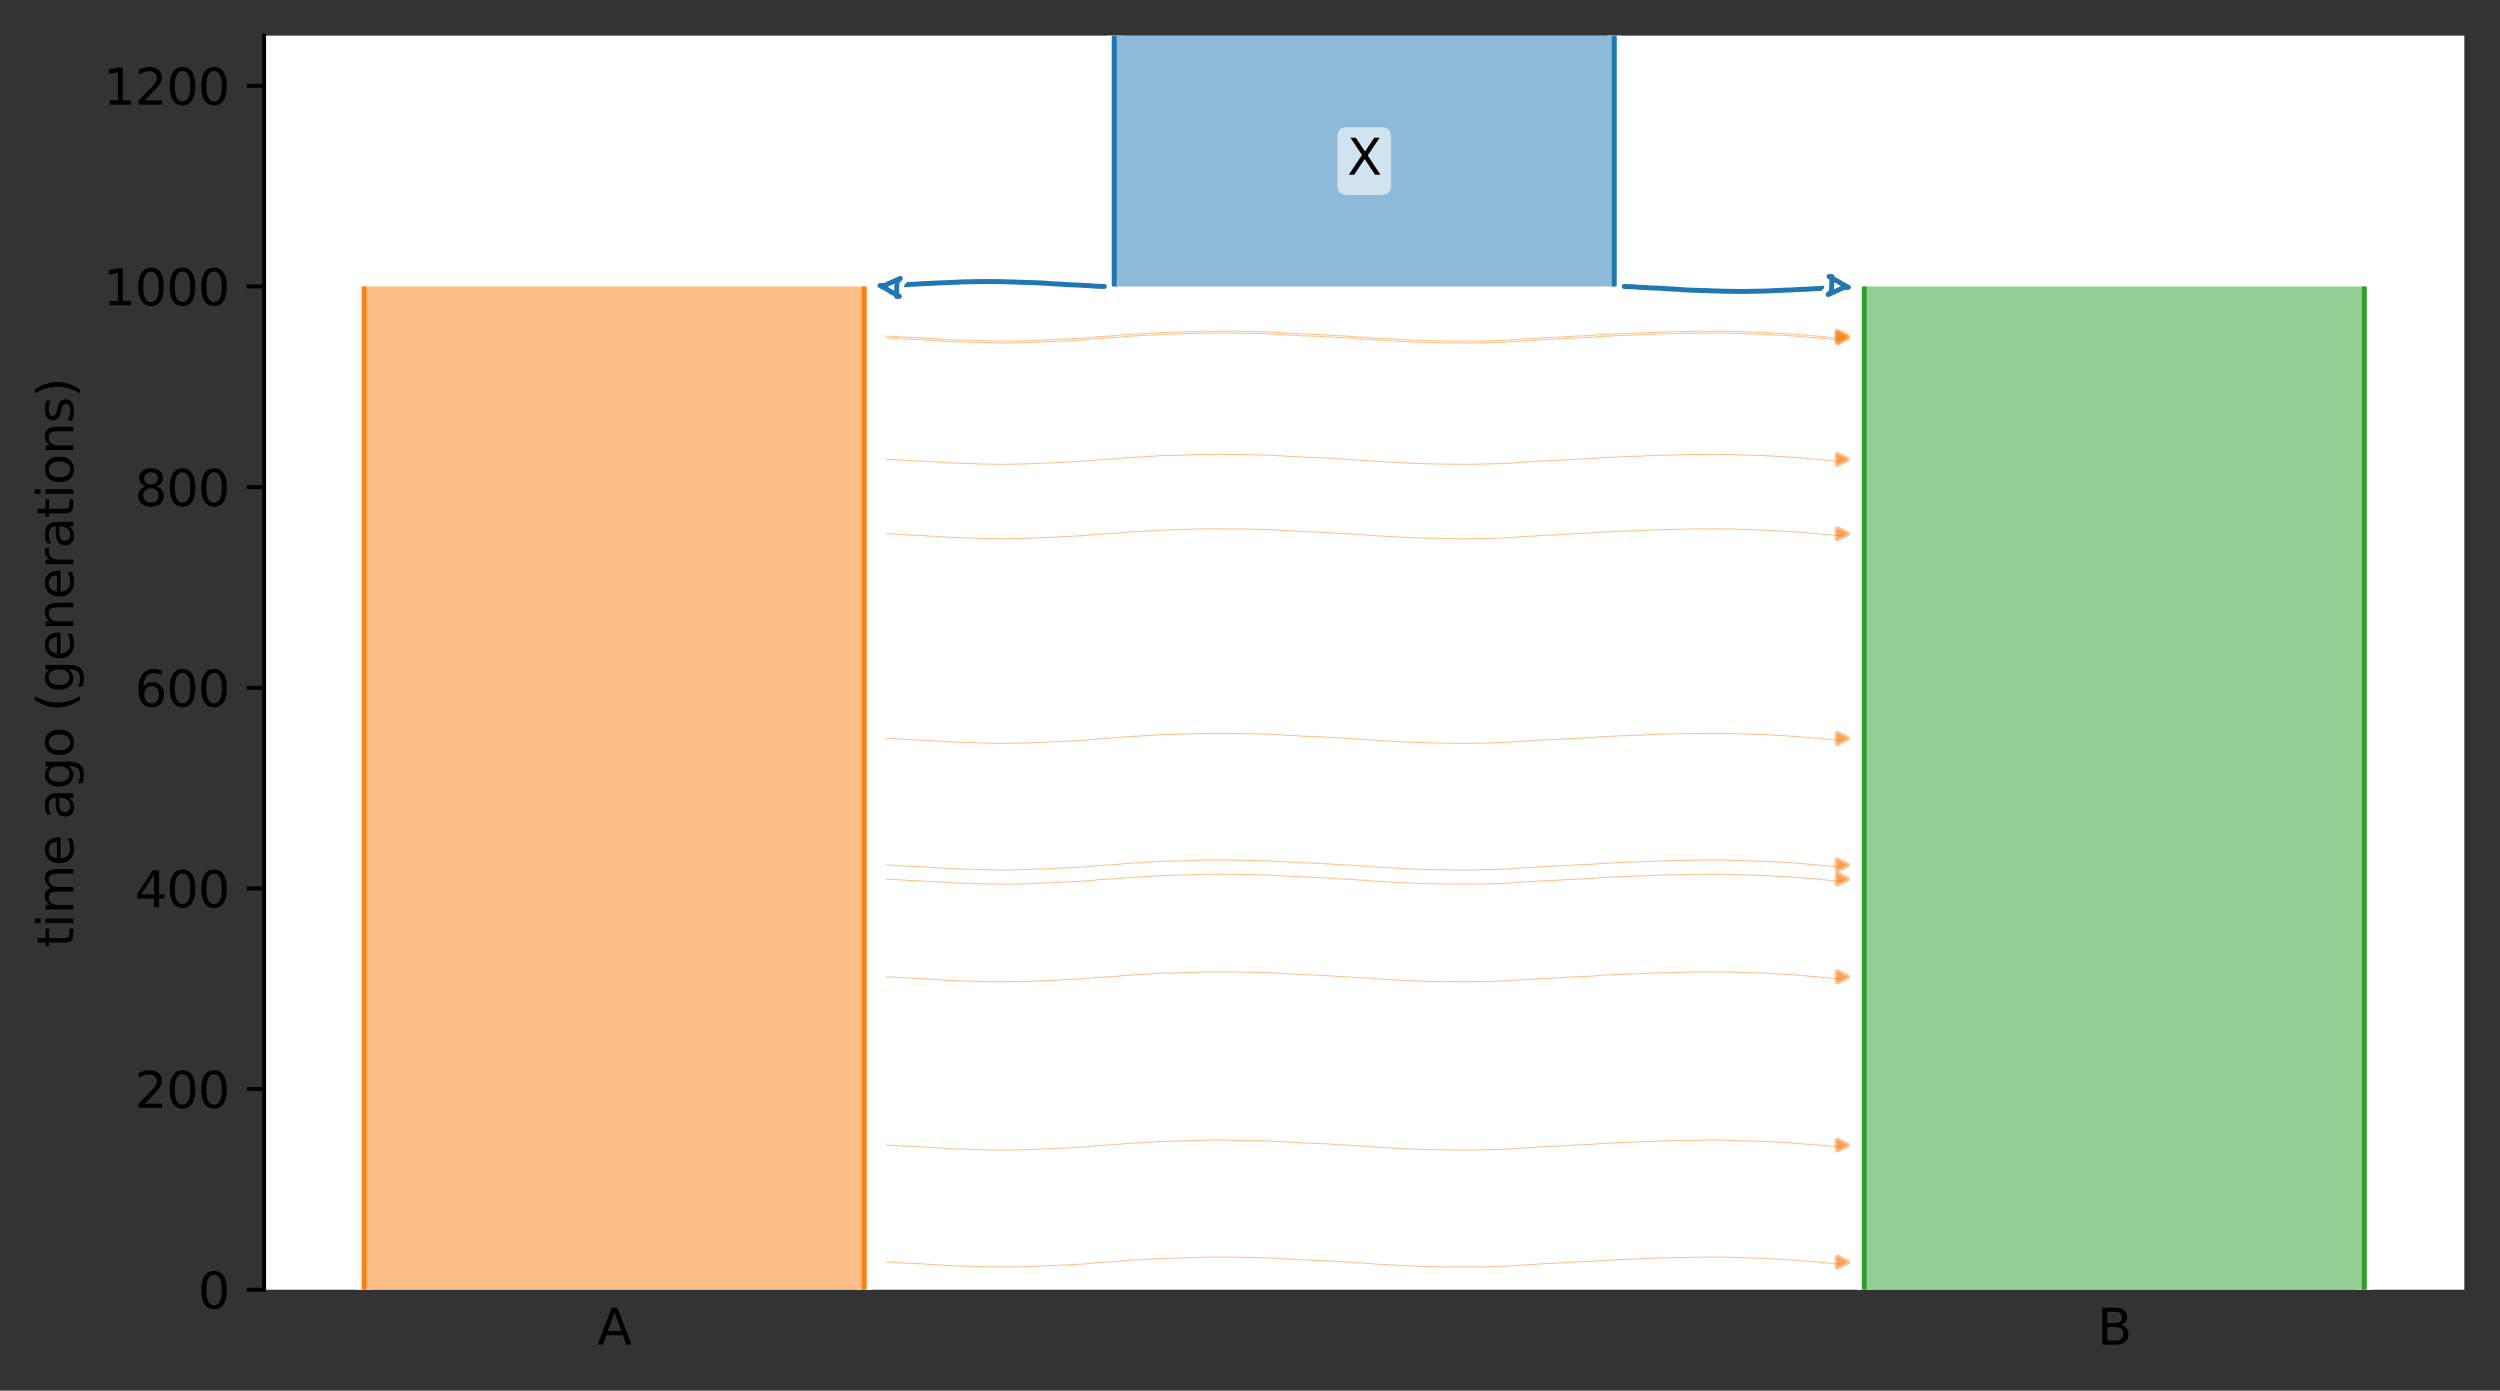 <?xml version="1.0" encoding="utf-8" standalone="no"?>
<!DOCTYPE svg PUBLIC "-//W3C//DTD SVG 1.1//EN"
  "http://www.w3.org/Graphics/SVG/1.1/DTD/svg11.dtd">
<svg xmlns:xlink="http://www.w3.org/1999/xlink" width="504.8pt" height="280.8pt" viewBox="0 0 504.8 280.8" xmlns="http://www.w3.org/2000/svg" version="1.1">
 <rect x="0" y="0" width="504.8" height="280.8" fill="#333333" stroke="none"/>
 <defs>
  <style type="text/css">*{stroke-linejoin: round; stroke-linecap: butt}</style>
 </defs>
 <g id="figure_1">
  <g id="patch_1">
   <path d="M 0 280.8 
L 504.8 280.8 
L 504.8 0 
L 0 0 
L 0 280.8 
z
" style="fill: none"/>
  </g>
  <g id="axes_1">
   <g id="patch_2">
    <path d="M 53.328 260.422 
L 497.6 260.422 
L 497.6 7.2 
L 53.328 7.2 
z
" style="fill: #ffffff"/>
   </g>
   <path d="M 178.936 67.879 
L 179.936 67.911 
L 180.936 67.948 
L 181.936 68.045 
L 182.936 68.078 
L 183.936 68.152 
L 184.936 68.19 
L 185.936 68.226 
L 186.936 68.283 
L 187.936 68.354 
L 188.936 68.406 
L 189.936 68.465 
L 190.936 68.553 
L 191.936 68.599 
L 192.936 68.642 
L 193.936 68.672 
L 194.936 68.698 
L 195.936 68.719 
L 196.936 68.774 
L 197.936 68.801 
L 198.936 68.831 
L 199.936 68.857 
L 200.936 68.868 
L 201.936 68.878 
L 202.936 68.878 
L 203.936 68.868 
L 204.936 68.857 
L 205.936 68.826 
L 206.936 68.814 
L 207.936 68.784 
L 208.936 68.724 
L 209.936 68.687 
L 210.936 68.648 
L 211.936 68.606 
L 212.936 68.573 
L 213.936 68.506 
L 214.936 68.466 
L 215.936 68.424 
L 216.936 68.353 
L 217.936 68.317 
L 218.936 68.258 
L 219.936 68.147 
L 220.936 68.077 
L 221.936 67.964 
L 222.936 67.918 
L 223.936 67.857 
L 224.936 67.808 
L 225.936 67.727 
L 226.936 67.609 
L 227.936 67.539 
L 228.936 67.455 
L 229.936 67.422 
L 230.936 67.371 
L 231.936 67.303 
L 232.936 67.236 
L 233.936 67.16 
L 234.936 67.132 
L 235.936 67.106 
L 236.936 67.083 
L 237.936 67.064 
L 238.936 67.037 
L 239.936 66.987 
L 240.936 66.952 
L 241.936 66.916 
L 242.936 66.901 
L 243.936 66.885 
L 244.936 66.882 
L 245.936 66.88 
L 246.936 66.88 
L 247.936 66.882 
L 248.936 66.895 
L 249.936 66.904 
L 250.936 66.925 
L 251.936 66.948 
L 252.936 66.965 
L 253.936 66.984 
L 254.936 67.004 
L 255.936 67.021 
L 256.936 67.084 
L 257.936 67.159 
L 258.936 67.192 
L 259.936 67.259 
L 260.936 67.313 
L 261.936 67.347 
L 262.936 67.437 
L 263.936 67.466 
L 264.936 67.497 
L 265.936 67.528 
L 266.936 67.583 
L 267.936 67.647 
L 268.936 67.686 
L 269.936 67.782 
L 270.936 67.831 
L 271.936 67.875 
L 272.936 67.915 
L 273.936 68.023 
L 274.936 68.065 
L 275.936 68.127 
L 276.936 68.197 
L 277.936 68.302 
L 278.936 68.339 
L 279.936 68.384 
L 280.936 68.453 
L 281.936 68.502 
L 282.936 68.579 
L 283.936 68.61 
L 284.936 68.679 
L 285.936 68.703 
L 286.936 68.732 
L 287.936 68.774 
L 288.936 68.795 
L 289.936 68.809 
L 290.936 68.836 
L 291.936 68.845 
L 292.936 68.858 
L 293.936 68.869 
L 294.936 68.874 
L 295.936 68.879 
L 296.936 68.874 
L 297.936 68.86 
L 298.936 68.853 
L 299.936 68.828 
L 300.936 68.805 
L 301.936 68.768 
L 302.936 68.742 
L 303.936 68.72 
L 304.936 68.651 
L 305.936 68.577 
L 306.936 68.483 
L 307.936 68.432 
L 308.936 68.378 
L 309.936 68.343 
L 310.936 68.236 
L 311.936 68.184 
L 312.936 68.147 
L 313.936 68.116 
L 314.936 68.055 
L 315.936 67.988 
L 316.936 67.939 
L 317.936 67.874 
L 318.936 67.835 
L 319.936 67.793 
L 320.936 67.751 
L 321.936 67.692 
L 322.936 67.579 
L 323.936 67.526 
L 324.936 67.487 
L 325.936 67.44 
L 326.936 67.383 
L 327.936 67.351 
L 328.936 67.314 
L 329.936 67.282 
L 330.936 67.248 
L 331.936 67.19 
L 332.936 67.144 
L 333.936 67.115 
L 334.936 67.064 
L 335.936 67.039 
L 336.936 67.018 
L 337.936 66.983 
L 338.936 66.959 
L 339.936 66.945 
L 340.936 66.926 
L 341.936 66.91 
L 342.936 66.898 
L 343.936 66.892 
L 344.936 66.885 
L 345.936 66.88 
L 346.936 66.882 
L 347.936 66.884 
L 348.936 66.895 
L 349.936 66.924 
L 350.936 66.967 
L 351.936 66.988 
L 352.936 67.029 
L 353.936 67.069 
L 354.936 67.088 
L 355.936 67.111 
L 356.936 67.177 
L 357.936 67.227 
L 358.936 67.301 
L 359.936 67.332 
L 360.936 67.409 
L 361.936 67.447 
L 362.936 67.521 
L 363.936 67.625 
L 364.936 67.695 
L 365.936 67.8 
L 366.936 67.855 
L 367.936 67.979 
L 368.936 68.049 
L 369.936 68.165 
L 370.936 68.215 
L 371.992 68.251 
" clip-path="url(#pf5c252eb6f)" style="fill: none; stroke: #ff7f0e; stroke-opacity: 0.5; stroke-width: 0.2; stroke-linecap: square"/>
   <path d="M 178.936 231.218 
L 179.936 231.25 
L 180.936 231.287 
L 181.936 231.385 
L 182.936 231.417 
L 183.936 231.491 
L 184.936 231.529 
L 185.936 231.565 
L 186.936 231.622 
L 187.936 231.693 
L 188.936 231.745 
L 189.936 231.804 
L 190.936 231.892 
L 191.936 231.938 
L 192.936 231.981 
L 193.936 232.011 
L 194.936 232.037 
L 195.936 232.058 
L 196.936 232.113 
L 197.936 232.141 
L 198.936 232.17 
L 199.936 232.196 
L 200.936 232.207 
L 201.936 232.217 
L 202.936 232.217 
L 203.936 232.207 
L 204.936 232.196 
L 205.936 232.165 
L 206.936 232.153 
L 207.936 232.123 
L 208.936 232.064 
L 209.936 232.026 
L 210.936 231.987 
L 211.936 231.945 
L 212.936 231.912 
L 213.936 231.845 
L 214.936 231.806 
L 215.936 231.763 
L 216.936 231.692 
L 217.936 231.656 
L 218.936 231.597 
L 219.936 231.486 
L 220.936 231.416 
L 221.936 231.303 
L 222.936 231.257 
L 223.936 231.196 
L 224.936 231.147 
L 225.936 231.067 
L 226.936 230.948 
L 227.936 230.878 
L 228.936 230.795 
L 229.936 230.761 
L 230.936 230.71 
L 231.936 230.642 
L 232.936 230.576 
L 233.936 230.499 
L 234.936 230.471 
L 235.936 230.445 
L 236.936 230.422 
L 237.936 230.403 
L 238.936 230.376 
L 239.936 230.326 
L 240.936 230.291 
L 241.936 230.256 
L 242.936 230.24 
L 243.936 230.224 
L 244.936 230.221 
L 245.936 230.219 
L 246.936 230.219 
L 247.936 230.221 
L 248.936 230.234 
L 249.936 230.243 
L 250.936 230.264 
L 251.936 230.287 
L 252.936 230.304 
L 253.936 230.323 
L 254.936 230.343 
L 255.936 230.36 
L 256.936 230.423 
L 257.936 230.498 
L 258.936 230.531 
L 259.936 230.598 
L 260.936 230.652 
L 261.936 230.686 
L 262.936 230.776 
L 263.936 230.805 
L 264.936 230.836 
L 265.936 230.867 
L 266.936 230.922 
L 267.936 230.987 
L 268.936 231.025 
L 269.936 231.121 
L 270.936 231.17 
L 271.936 231.214 
L 272.936 231.254 
L 273.936 231.362 
L 274.936 231.404 
L 275.936 231.466 
L 276.936 231.536 
L 277.936 231.641 
L 278.936 231.678 
L 279.936 231.724 
L 280.936 231.792 
L 281.936 231.841 
L 282.936 231.918 
L 283.936 231.949 
L 284.936 232.018 
L 285.936 232.042 
L 286.936 232.071 
L 287.936 232.113 
L 288.936 232.134 
L 289.936 232.148 
L 290.936 232.175 
L 291.936 232.184 
L 292.936 232.197 
L 293.936 232.208 
L 294.936 232.214 
L 295.936 232.218 
L 296.936 232.213 
L 297.936 232.199 
L 298.936 232.192 
L 299.936 232.167 
L 300.936 232.144 
L 301.936 232.107 
L 302.936 232.081 
L 303.936 232.059 
L 304.936 231.99 
L 305.936 231.916 
L 306.936 231.822 
L 307.936 231.771 
L 308.936 231.717 
L 309.936 231.682 
L 310.936 231.576 
L 311.936 231.523 
L 312.936 231.486 
L 313.936 231.455 
L 314.936 231.394 
L 315.936 231.327 
L 316.936 231.278 
L 317.936 231.213 
L 318.936 231.174 
L 319.936 231.132 
L 320.936 231.09 
L 321.936 231.031 
L 322.936 230.918 
L 323.936 230.866 
L 324.936 230.826 
L 325.936 230.779 
L 326.936 230.722 
L 327.936 230.69 
L 328.936 230.653 
L 329.936 230.621 
L 330.936 230.587 
L 331.936 230.529 
L 332.936 230.483 
L 333.936 230.454 
L 334.936 230.403 
L 335.936 230.378 
L 336.936 230.357 
L 337.936 230.322 
L 338.936 230.298 
L 339.936 230.284 
L 340.936 230.265 
L 341.936 230.249 
L 342.936 230.237 
L 343.936 230.231 
L 344.936 230.224 
L 345.936 230.219 
L 346.936 230.221 
L 347.936 230.223 
L 348.936 230.235 
L 349.936 230.263 
L 350.936 230.307 
L 351.936 230.327 
L 352.936 230.368 
L 353.936 230.408 
L 354.936 230.427 
L 355.936 230.45 
L 356.936 230.517 
L 357.936 230.566 
L 358.936 230.64 
L 359.936 230.671 
L 360.936 230.748 
L 361.936 230.786 
L 362.936 230.86 
L 363.936 230.964 
L 364.936 231.034 
L 365.936 231.139 
L 366.936 231.194 
L 367.936 231.318 
L 368.936 231.388 
L 369.936 231.504 
L 370.936 231.554 
L 371.992 231.59 
" clip-path="url(#pf5c252eb6f)" style="fill: none; stroke: #ff7f0e; stroke-opacity: 0.5; stroke-width: 0.2; stroke-linecap: square"/>
   <path d="M 178.936 68.247 
L 179.936 68.278 
L 180.936 68.315 
L 181.936 68.413 
L 182.936 68.445 
L 183.936 68.519 
L 184.936 68.558 
L 185.936 68.593 
L 186.936 68.651 
L 187.936 68.721 
L 188.936 68.773 
L 189.936 68.832 
L 190.936 68.92 
L 191.936 68.967 
L 192.936 69.009 
L 193.936 69.04 
L 194.936 69.066 
L 195.936 69.087 
L 196.936 69.141 
L 197.936 69.169 
L 198.936 69.199 
L 199.936 69.224 
L 200.936 69.235 
L 201.936 69.245 
L 202.936 69.245 
L 203.936 69.236 
L 204.936 69.224 
L 205.936 69.193 
L 206.936 69.182 
L 207.936 69.152 
L 208.936 69.092 
L 209.936 69.055 
L 210.936 69.016 
L 211.936 68.973 
L 212.936 68.941 
L 213.936 68.873 
L 214.936 68.834 
L 215.936 68.791 
L 216.936 68.721 
L 217.936 68.684 
L 218.936 68.626 
L 219.936 68.515 
L 220.936 68.444 
L 221.936 68.331 
L 222.936 68.286 
L 223.936 68.224 
L 224.936 68.176 
L 225.936 68.095 
L 226.936 67.976 
L 227.936 67.906 
L 228.936 67.823 
L 229.936 67.79 
L 230.936 67.739 
L 231.936 67.67 
L 232.936 67.604 
L 233.936 67.527 
L 234.936 67.5 
L 235.936 67.473 
L 236.936 67.451 
L 237.936 67.431 
L 238.936 67.405 
L 239.936 67.355 
L 240.936 67.32 
L 241.936 67.284 
L 242.936 67.269 
L 243.936 67.253 
L 244.936 67.249 
L 245.936 67.247 
L 246.936 67.248 
L 247.936 67.249 
L 248.936 67.263 
L 249.936 67.271 
L 250.936 67.293 
L 251.936 67.316 
L 252.936 67.333 
L 253.936 67.351 
L 254.936 67.372 
L 255.936 67.388 
L 256.936 67.451 
L 257.936 67.526 
L 258.936 67.559 
L 259.936 67.627 
L 260.936 67.681 
L 261.936 67.714 
L 262.936 67.805 
L 263.936 67.833 
L 264.936 67.865 
L 265.936 67.896 
L 266.936 67.95 
L 267.936 68.015 
L 268.936 68.053 
L 269.936 68.149 
L 270.936 68.198 
L 271.936 68.242 
L 272.936 68.283 
L 273.936 68.391 
L 274.936 68.433 
L 275.936 68.495 
L 276.936 68.565 
L 277.936 68.669 
L 278.936 68.706 
L 279.936 68.752 
L 280.936 68.821 
L 281.936 68.869 
L 282.936 68.947 
L 283.936 68.977 
L 284.936 69.047 
L 285.936 69.071 
L 286.936 69.1 
L 287.936 69.141 
L 288.936 69.163 
L 289.936 69.177 
L 290.936 69.204 
L 291.936 69.213 
L 292.936 69.225 
L 293.936 69.236 
L 294.936 69.242 
L 295.936 69.247 
L 296.936 69.241 
L 297.936 69.228 
L 298.936 69.22 
L 299.936 69.196 
L 300.936 69.172 
L 301.936 69.136 
L 302.936 69.11 
L 303.936 69.088 
L 304.936 69.019 
L 305.936 68.944 
L 306.936 68.85 
L 307.936 68.799 
L 308.936 68.745 
L 309.936 68.71 
L 310.936 68.604 
L 311.936 68.552 
L 312.936 68.515 
L 313.936 68.484 
L 314.936 68.423 
L 315.936 68.355 
L 316.936 68.306 
L 317.936 68.241 
L 318.936 68.203 
L 319.936 68.161 
L 320.936 68.119 
L 321.936 68.059 
L 322.936 67.946 
L 323.936 67.894 
L 324.936 67.855 
L 325.936 67.807 
L 326.936 67.751 
L 327.936 67.718 
L 328.936 67.682 
L 329.936 67.65 
L 330.936 67.616 
L 331.936 67.557 
L 332.936 67.512 
L 333.936 67.482 
L 334.936 67.432 
L 335.936 67.407 
L 336.936 67.386 
L 337.936 67.351 
L 338.936 67.326 
L 339.936 67.312 
L 340.936 67.293 
L 341.936 67.278 
L 342.936 67.265 
L 343.936 67.259 
L 344.936 67.252 
L 345.936 67.247 
L 346.936 67.249 
L 347.936 67.252 
L 348.936 67.263 
L 349.936 67.291 
L 350.936 67.335 
L 351.936 67.356 
L 352.936 67.397 
L 353.936 67.437 
L 354.936 67.456 
L 355.936 67.478 
L 356.936 67.545 
L 357.936 67.595 
L 358.936 67.668 
L 359.936 67.7 
L 360.936 67.776 
L 361.936 67.815 
L 362.936 67.889 
L 363.936 67.993 
L 364.936 68.063 
L 365.936 68.168 
L 366.936 68.223 
L 367.936 68.346 
L 368.936 68.417 
L 369.936 68.533 
L 370.936 68.583 
L 371.992 68.619 
" clip-path="url(#pf5c252eb6f)" style="fill: none; stroke: #ff7f0e; stroke-opacity: 0.5; stroke-width: 0.2; stroke-linecap: square"/>
   <path d="M 178.936 197.252 
L 179.936 197.283 
L 180.936 197.32 
L 181.936 197.418 
L 182.936 197.45 
L 183.936 197.524 
L 184.936 197.563 
L 185.936 197.598 
L 186.936 197.656 
L 187.936 197.726 
L 188.936 197.778 
L 189.936 197.837 
L 190.936 197.925 
L 191.936 197.972 
L 192.936 198.014 
L 193.936 198.045 
L 194.936 198.071 
L 195.936 198.092 
L 196.936 198.146 
L 197.936 198.174 
L 198.936 198.204 
L 199.936 198.229 
L 200.936 198.24 
L 201.936 198.25 
L 202.936 198.25 
L 203.936 198.241 
L 204.936 198.229 
L 205.936 198.198 
L 206.936 198.187 
L 207.936 198.157 
L 208.936 198.097 
L 209.936 198.06 
L 210.936 198.021 
L 211.936 197.978 
L 212.936 197.946 
L 213.936 197.878 
L 214.936 197.839 
L 215.936 197.796 
L 216.936 197.726 
L 217.936 197.689 
L 218.936 197.631 
L 219.936 197.52 
L 220.936 197.449 
L 221.936 197.336 
L 222.936 197.291 
L 223.936 197.229 
L 224.936 197.181 
L 225.936 197.1 
L 226.936 196.981 
L 227.936 196.911 
L 228.936 196.828 
L 229.936 196.795 
L 230.936 196.744 
L 231.936 196.675 
L 232.936 196.609 
L 233.936 196.532 
L 234.936 196.505 
L 235.936 196.478 
L 236.936 196.456 
L 237.936 196.436 
L 238.936 196.41 
L 239.936 196.36 
L 240.936 196.325 
L 241.936 196.289 
L 242.936 196.274 
L 243.936 196.258 
L 244.936 196.254 
L 245.936 196.252 
L 246.936 196.253 
L 247.936 196.254 
L 248.936 196.268 
L 249.936 196.276 
L 250.936 196.298 
L 251.936 196.321 
L 252.936 196.338 
L 253.936 196.356 
L 254.936 196.377 
L 255.936 196.393 
L 256.936 196.456 
L 257.936 196.531 
L 258.936 196.564 
L 259.936 196.632 
L 260.936 196.686 
L 261.936 196.719 
L 262.936 196.81 
L 263.936 196.838 
L 264.936 196.87 
L 265.936 196.901 
L 266.936 196.955 
L 267.936 197.02 
L 268.936 197.058 
L 269.936 197.154 
L 270.936 197.203 
L 271.936 197.247 
L 272.936 197.288 
L 273.936 197.396 
L 274.936 197.438 
L 275.936 197.5 
L 276.936 197.57 
L 277.936 197.674 
L 278.936 197.711 
L 279.936 197.757 
L 280.936 197.826 
L 281.936 197.874 
L 282.936 197.952 
L 283.936 197.982 
L 284.936 198.052 
L 285.936 198.076 
L 286.936 198.105 
L 287.936 198.146 
L 288.936 198.168 
L 289.936 198.182 
L 290.936 198.209 
L 291.936 198.218 
L 292.936 198.23 
L 293.936 198.241 
L 294.936 198.247 
L 295.936 198.252 
L 296.936 198.246 
L 297.936 198.233 
L 298.936 198.225 
L 299.936 198.201 
L 300.936 198.177 
L 301.936 198.141 
L 302.936 198.115 
L 303.936 198.093 
L 304.936 198.024 
L 305.936 197.949 
L 306.936 197.855 
L 307.936 197.804 
L 308.936 197.75 
L 309.936 197.715 
L 310.936 197.609 
L 311.936 197.557 
L 312.936 197.52 
L 313.936 197.489 
L 314.936 197.428 
L 315.936 197.36 
L 316.936 197.311 
L 317.936 197.246 
L 318.936 197.208 
L 319.936 197.166 
L 320.936 197.124 
L 321.936 197.064 
L 322.936 196.951 
L 323.936 196.899 
L 324.936 196.86 
L 325.936 196.812 
L 326.936 196.756 
L 327.936 196.723 
L 328.936 196.687 
L 329.936 196.655 
L 330.936 196.62 
L 331.936 196.562 
L 332.936 196.517 
L 333.936 196.487 
L 334.936 196.437 
L 335.936 196.412 
L 336.936 196.391 
L 337.936 196.356 
L 338.936 196.331 
L 339.936 196.317 
L 340.936 196.298 
L 341.936 196.283 
L 342.936 196.27 
L 343.936 196.264 
L 344.936 196.257 
L 345.936 196.252 
L 346.936 196.254 
L 347.936 196.257 
L 348.936 196.268 
L 349.936 196.296 
L 350.936 196.34 
L 351.936 196.361 
L 352.936 196.402 
L 353.936 196.442 
L 354.936 196.461 
L 355.936 196.483 
L 356.936 196.55 
L 357.936 196.6 
L 358.936 196.673 
L 359.936 196.705 
L 360.936 196.781 
L 361.936 196.82 
L 362.936 196.894 
L 363.936 196.998 
L 364.936 197.068 
L 365.936 197.173 
L 366.936 197.228 
L 367.936 197.351 
L 368.936 197.422 
L 369.936 197.538 
L 370.936 197.588 
L 371.992 197.624 
" clip-path="url(#pf5c252eb6f)" style="fill: none; stroke: #ff7f0e; stroke-opacity: 0.5; stroke-width: 0.2; stroke-linecap: square"/>
   <path d="M 178.936 174.665 
L 179.936 174.697 
L 180.936 174.734 
L 181.936 174.832 
L 182.936 174.864 
L 183.936 174.938 
L 184.936 174.976 
L 185.936 175.012 
L 186.936 175.069 
L 187.936 175.14 
L 188.936 175.192 
L 189.936 175.251 
L 190.936 175.339 
L 191.936 175.385 
L 192.936 175.428 
L 193.936 175.458 
L 194.936 175.484 
L 195.936 175.505 
L 196.936 175.56 
L 197.936 175.588 
L 198.936 175.617 
L 199.936 175.643 
L 200.936 175.654 
L 201.936 175.664 
L 202.936 175.664 
L 203.936 175.654 
L 204.936 175.643 
L 205.936 175.612 
L 206.936 175.601 
L 207.936 175.57 
L 208.936 175.511 
L 209.936 175.473 
L 210.936 175.434 
L 211.936 175.392 
L 212.936 175.359 
L 213.936 175.292 
L 214.936 175.253 
L 215.936 175.21 
L 216.936 175.139 
L 217.936 175.103 
L 218.936 175.045 
L 219.936 174.934 
L 220.936 174.863 
L 221.936 174.75 
L 222.936 174.704 
L 223.936 174.643 
L 224.936 174.594 
L 225.936 174.514 
L 226.936 174.395 
L 227.936 174.325 
L 228.936 174.242 
L 229.936 174.208 
L 230.936 174.157 
L 231.936 174.089 
L 232.936 174.023 
L 233.936 173.946 
L 234.936 173.918 
L 235.936 173.892 
L 236.936 173.869 
L 237.936 173.85 
L 238.936 173.823 
L 239.936 173.774 
L 240.936 173.738 
L 241.936 173.703 
L 242.936 173.687 
L 243.936 173.671 
L 244.936 173.668 
L 245.936 173.666 
L 246.936 173.666 
L 247.936 173.668 
L 248.936 173.681 
L 249.936 173.69 
L 250.936 173.711 
L 251.936 173.734 
L 252.936 173.752 
L 253.936 173.77 
L 254.936 173.79 
L 255.936 173.807 
L 256.936 173.87 
L 257.936 173.945 
L 258.936 173.978 
L 259.936 174.045 
L 260.936 174.099 
L 261.936 174.133 
L 262.936 174.223 
L 263.936 174.252 
L 264.936 174.283 
L 265.936 174.314 
L 266.936 174.369 
L 267.936 174.434 
L 268.936 174.472 
L 269.936 174.568 
L 270.936 174.617 
L 271.936 174.661 
L 272.936 174.701 
L 273.936 174.81 
L 274.936 174.851 
L 275.936 174.913 
L 276.936 174.983 
L 277.936 175.088 
L 278.936 175.125 
L 279.936 175.171 
L 280.936 175.239 
L 281.936 175.288 
L 282.936 175.365 
L 283.936 175.396 
L 284.936 175.466 
L 285.936 175.49 
L 286.936 175.518 
L 287.936 175.56 
L 288.936 175.581 
L 289.936 175.595 
L 290.936 175.622 
L 291.936 175.631 
L 292.936 175.644 
L 293.936 175.655 
L 294.936 175.661 
L 295.936 175.665 
L 296.936 175.66 
L 297.936 175.647 
L 298.936 175.639 
L 299.936 175.614 
L 300.936 175.591 
L 301.936 175.555 
L 302.936 175.529 
L 303.936 175.506 
L 304.936 175.437 
L 305.936 175.363 
L 306.936 175.269 
L 307.936 175.218 
L 308.936 175.164 
L 309.936 175.129 
L 310.936 175.023 
L 311.936 174.97 
L 312.936 174.933 
L 313.936 174.902 
L 314.936 174.841 
L 315.936 174.774 
L 316.936 174.725 
L 317.936 174.66 
L 318.936 174.622 
L 319.936 174.58 
L 320.936 174.538 
L 321.936 174.478 
L 322.936 174.365 
L 323.936 174.313 
L 324.936 174.273 
L 325.936 174.226 
L 326.936 174.169 
L 327.936 174.137 
L 328.936 174.1 
L 329.936 174.068 
L 330.936 174.034 
L 331.936 173.976 
L 332.936 173.931 
L 333.936 173.901 
L 334.936 173.851 
L 335.936 173.825 
L 336.936 173.804 
L 337.936 173.769 
L 338.936 173.745 
L 339.936 173.731 
L 340.936 173.712 
L 341.936 173.696 
L 342.936 173.684 
L 343.936 173.678 
L 344.936 173.671 
L 345.936 173.666 
L 346.936 173.668 
L 347.936 173.67 
L 348.936 173.682 
L 349.936 173.71 
L 350.936 173.754 
L 351.936 173.774 
L 352.936 173.815 
L 353.936 173.855 
L 354.936 173.874 
L 355.936 173.897 
L 356.936 173.964 
L 357.936 174.013 
L 358.936 174.087 
L 359.936 174.118 
L 360.936 174.195 
L 361.936 174.233 
L 362.936 174.307 
L 363.936 174.411 
L 364.936 174.481 
L 365.936 174.587 
L 366.936 174.642 
L 367.936 174.765 
L 368.936 174.836 
L 369.936 174.951 
L 370.936 175.002 
L 371.992 175.037 
" clip-path="url(#pf5c252eb6f)" style="fill: none; stroke: #ff7f0e; stroke-opacity: 0.5; stroke-width: 0.2; stroke-linecap: square"/>
   <path d="M 178.936 92.748 
L 179.936 92.779 
L 180.936 92.816 
L 181.936 92.914 
L 182.936 92.947 
L 183.936 93.02 
L 184.936 93.059 
L 185.936 93.094 
L 186.936 93.152 
L 187.936 93.222 
L 188.936 93.274 
L 189.936 93.333 
L 190.936 93.422 
L 191.936 93.468 
L 192.936 93.51 
L 193.936 93.541 
L 194.936 93.567 
L 195.936 93.588 
L 196.936 93.642 
L 197.936 93.67 
L 198.936 93.7 
L 199.936 93.725 
L 200.936 93.736 
L 201.936 93.747 
L 202.936 93.746 
L 203.936 93.737 
L 204.936 93.725 
L 205.936 93.694 
L 206.936 93.683 
L 207.936 93.653 
L 208.936 93.593 
L 209.936 93.556 
L 210.936 93.517 
L 211.936 93.474 
L 212.936 93.442 
L 213.936 93.374 
L 214.936 93.335 
L 215.936 93.292 
L 216.936 93.222 
L 217.936 93.185 
L 218.936 93.127 
L 219.936 93.016 
L 220.936 92.945 
L 221.936 92.832 
L 222.936 92.787 
L 223.936 92.725 
L 224.936 92.677 
L 225.936 92.596 
L 226.936 92.478 
L 227.936 92.407 
L 228.936 92.324 
L 229.936 92.291 
L 230.936 92.24 
L 231.936 92.171 
L 232.936 92.105 
L 233.936 92.028 
L 234.936 92.001 
L 235.936 91.974 
L 236.936 91.952 
L 237.936 91.932 
L 238.936 91.906 
L 239.936 91.856 
L 240.936 91.821 
L 241.936 91.785 
L 242.936 91.77 
L 243.936 91.754 
L 244.936 91.751 
L 245.936 91.748 
L 246.936 91.749 
L 247.936 91.751 
L 248.936 91.764 
L 249.936 91.772 
L 250.936 91.794 
L 251.936 91.817 
L 252.936 91.834 
L 253.936 91.852 
L 254.936 91.873 
L 255.936 91.89 
L 256.936 91.952 
L 257.936 92.028 
L 258.936 92.06 
L 259.936 92.128 
L 260.936 92.182 
L 261.936 92.216 
L 262.936 92.306 
L 263.936 92.334 
L 264.936 92.366 
L 265.936 92.397 
L 266.936 92.451 
L 267.936 92.516 
L 268.936 92.554 
L 269.936 92.65 
L 270.936 92.699 
L 271.936 92.744 
L 272.936 92.784 
L 273.936 92.892 
L 274.936 92.934 
L 275.936 92.996 
L 276.936 93.066 
L 277.936 93.17 
L 278.936 93.207 
L 279.936 93.253 
L 280.936 93.322 
L 281.936 93.37 
L 282.936 93.448 
L 283.936 93.479 
L 284.936 93.548 
L 285.936 93.572 
L 286.936 93.601 
L 287.936 93.642 
L 288.936 93.664 
L 289.936 93.678 
L 290.936 93.705 
L 291.936 93.714 
L 292.936 93.726 
L 293.936 93.737 
L 294.936 93.743 
L 295.936 93.748 
L 296.936 93.742 
L 297.936 93.729 
L 298.936 93.722 
L 299.936 93.697 
L 300.936 93.673 
L 301.936 93.637 
L 302.936 93.611 
L 303.936 93.589 
L 304.936 93.52 
L 305.936 93.445 
L 306.936 93.351 
L 307.936 93.3 
L 308.936 93.246 
L 309.936 93.211 
L 310.936 93.105 
L 311.936 93.053 
L 312.936 93.016 
L 313.936 92.985 
L 314.936 92.924 
L 315.936 92.856 
L 316.936 92.807 
L 317.936 92.742 
L 318.936 92.704 
L 319.936 92.662 
L 320.936 92.62 
L 321.936 92.561 
L 322.936 92.447 
L 323.936 92.395 
L 324.936 92.356 
L 325.936 92.309 
L 326.936 92.252 
L 327.936 92.219 
L 328.936 92.183 
L 329.936 92.151 
L 330.936 92.117 
L 331.936 92.058 
L 332.936 92.013 
L 333.936 91.983 
L 334.936 91.933 
L 335.936 91.908 
L 336.936 91.887 
L 337.936 91.852 
L 338.936 91.828 
L 339.936 91.813 
L 340.936 91.795 
L 341.936 91.779 
L 342.936 91.766 
L 343.936 91.76 
L 344.936 91.754 
L 345.936 91.748 
L 346.936 91.75 
L 347.936 91.753 
L 348.936 91.764 
L 349.936 91.792 
L 350.936 91.836 
L 351.936 91.857 
L 352.936 91.898 
L 353.936 91.938 
L 354.936 91.957 
L 355.936 91.979 
L 356.936 92.046 
L 357.936 92.096 
L 358.936 92.17 
L 359.936 92.201 
L 360.936 92.277 
L 361.936 92.316 
L 362.936 92.39 
L 363.936 92.494 
L 364.936 92.564 
L 365.936 92.669 
L 366.936 92.724 
L 367.936 92.847 
L 368.936 92.918 
L 369.936 93.034 
L 370.936 93.084 
L 371.992 93.12 
" clip-path="url(#pf5c252eb6f)" style="fill: none; stroke: #ff7f0e; stroke-opacity: 0.5; stroke-width: 0.2; stroke-linecap: square"/>
   <path d="M 178.936 177.527 
L 179.936 177.559 
L 180.936 177.596 
L 181.936 177.693 
L 182.936 177.726 
L 183.936 177.8 
L 184.936 177.838 
L 185.936 177.874 
L 186.936 177.931 
L 187.936 178.002 
L 188.936 178.054 
L 189.936 178.113 
L 190.936 178.201 
L 191.936 178.247 
L 192.936 178.29 
L 193.936 178.32 
L 194.936 178.346 
L 195.936 178.367 
L 196.936 178.422 
L 197.936 178.45 
L 198.936 178.479 
L 199.936 178.505 
L 200.936 178.516 
L 201.936 178.526 
L 202.936 178.526 
L 203.936 178.516 
L 204.936 178.505 
L 205.936 178.474 
L 206.936 178.462 
L 207.936 178.432 
L 208.936 178.373 
L 209.936 178.335 
L 210.936 178.296 
L 211.936 178.254 
L 212.936 178.221 
L 213.936 178.154 
L 214.936 178.114 
L 215.936 178.072 
L 216.936 178.001 
L 217.936 177.965 
L 218.936 177.906 
L 219.936 177.795 
L 220.936 177.725 
L 221.936 177.612 
L 222.936 177.566 
L 223.936 177.505 
L 224.936 177.456 
L 225.936 177.375 
L 226.936 177.257 
L 227.936 177.187 
L 228.936 177.103 
L 229.936 177.07 
L 230.936 177.019 
L 231.936 176.951 
L 232.936 176.884 
L 233.936 176.808 
L 234.936 176.78 
L 235.936 176.754 
L 236.936 176.731 
L 237.936 176.712 
L 238.936 176.685 
L 239.936 176.635 
L 240.936 176.6 
L 241.936 176.564 
L 242.936 176.549 
L 243.936 176.533 
L 244.936 176.53 
L 245.936 176.528 
L 246.936 176.528 
L 247.936 176.53 
L 248.936 176.543 
L 249.936 176.552 
L 250.936 176.573 
L 251.936 176.596 
L 252.936 176.613 
L 253.936 176.632 
L 254.936 176.652 
L 255.936 176.669 
L 256.936 176.732 
L 257.936 176.807 
L 258.936 176.84 
L 259.936 176.907 
L 260.936 176.961 
L 261.936 176.995 
L 262.936 177.085 
L 263.936 177.114 
L 264.936 177.145 
L 265.936 177.176 
L 266.936 177.231 
L 267.936 177.295 
L 268.936 177.334 
L 269.936 177.43 
L 270.936 177.479 
L 271.936 177.523 
L 272.936 177.563 
L 273.936 177.671 
L 274.936 177.713 
L 275.936 177.775 
L 276.936 177.845 
L 277.936 177.95 
L 278.936 177.987 
L 279.936 178.033 
L 280.936 178.101 
L 281.936 178.15 
L 282.936 178.227 
L 283.936 178.258 
L 284.936 178.327 
L 285.936 178.351 
L 286.936 178.38 
L 287.936 178.422 
L 288.936 178.443 
L 289.936 178.457 
L 290.936 178.484 
L 291.936 178.493 
L 292.936 178.506 
L 293.936 178.517 
L 294.936 178.523 
L 295.936 178.527 
L 296.936 178.522 
L 297.936 178.508 
L 298.936 178.501 
L 299.936 178.476 
L 300.936 178.453 
L 301.936 178.416 
L 302.936 178.39 
L 303.936 178.368 
L 304.936 178.299 
L 305.936 178.225 
L 306.936 178.131 
L 307.936 178.08 
L 308.936 178.026 
L 309.936 177.991 
L 310.936 177.885 
L 311.936 177.832 
L 312.936 177.795 
L 313.936 177.764 
L 314.936 177.703 
L 315.936 177.636 
L 316.936 177.587 
L 317.936 177.522 
L 318.936 177.483 
L 319.936 177.441 
L 320.936 177.399 
L 321.936 177.34 
L 322.936 177.227 
L 323.936 177.175 
L 324.936 177.135 
L 325.936 177.088 
L 326.936 177.031 
L 327.936 176.999 
L 328.936 176.962 
L 329.936 176.93 
L 330.936 176.896 
L 331.936 176.838 
L 332.936 176.792 
L 333.936 176.763 
L 334.936 176.712 
L 335.936 176.687 
L 336.936 176.666 
L 337.936 176.631 
L 338.936 176.607 
L 339.936 176.593 
L 340.936 176.574 
L 341.936 176.558 
L 342.936 176.546 
L 343.936 176.54 
L 344.936 176.533 
L 345.936 176.528 
L 346.936 176.53 
L 347.936 176.532 
L 348.936 176.543 
L 349.936 176.572 
L 350.936 176.615 
L 351.936 176.636 
L 352.936 176.677 
L 353.936 176.717 
L 354.936 176.736 
L 355.936 176.759 
L 356.936 176.825 
L 357.936 176.875 
L 358.936 176.949 
L 359.936 176.98 
L 360.936 177.057 
L 361.936 177.095 
L 362.936 177.169 
L 363.936 177.273 
L 364.936 177.343 
L 365.936 177.448 
L 366.936 177.503 
L 367.936 177.627 
L 368.936 177.697 
L 369.936 177.813 
L 370.936 177.863 
L 371.992 177.899 
" clip-path="url(#pf5c252eb6f)" style="fill: none; stroke: #ff7f0e; stroke-opacity: 0.5; stroke-width: 0.2; stroke-linecap: square"/>
   <path d="M 178.936 149.087 
L 179.936 149.118 
L 180.936 149.155 
L 181.936 149.253 
L 182.936 149.285 
L 183.936 149.359 
L 184.936 149.397 
L 185.936 149.433 
L 186.936 149.49 
L 187.936 149.561 
L 188.936 149.613 
L 189.936 149.672 
L 190.936 149.76 
L 191.936 149.806 
L 192.936 149.849 
L 193.936 149.879 
L 194.936 149.905 
L 195.936 149.927 
L 196.936 149.981 
L 197.936 150.009 
L 198.936 150.038 
L 199.936 150.064 
L 200.936 150.075 
L 201.936 150.085 
L 202.936 150.085 
L 203.936 150.075 
L 204.936 150.064 
L 205.936 150.033 
L 206.936 150.022 
L 207.936 149.992 
L 208.936 149.932 
L 209.936 149.895 
L 210.936 149.855 
L 211.936 149.813 
L 212.936 149.78 
L 213.936 149.713 
L 214.936 149.674 
L 215.936 149.631 
L 216.936 149.56 
L 217.936 149.524 
L 218.936 149.466 
L 219.936 149.355 
L 220.936 149.284 
L 221.936 149.171 
L 222.936 149.125 
L 223.936 149.064 
L 224.936 149.016 
L 225.936 148.935 
L 226.936 148.816 
L 227.936 148.746 
L 228.936 148.663 
L 229.936 148.63 
L 230.936 148.578 
L 231.936 148.51 
L 232.936 148.444 
L 233.936 148.367 
L 234.936 148.339 
L 235.936 148.313 
L 236.936 148.29 
L 237.936 148.271 
L 238.936 148.244 
L 239.936 148.195 
L 240.936 148.16 
L 241.936 148.124 
L 242.936 148.108 
L 243.936 148.093 
L 244.936 148.089 
L 245.936 148.087 
L 246.936 148.087 
L 247.936 148.089 
L 248.936 148.102 
L 249.936 148.111 
L 250.936 148.132 
L 251.936 148.155 
L 252.936 148.173 
L 253.936 148.191 
L 254.936 148.212 
L 255.936 148.228 
L 256.936 148.291 
L 257.936 148.366 
L 258.936 148.399 
L 259.936 148.466 
L 260.936 148.52 
L 261.936 148.554 
L 262.936 148.644 
L 263.936 148.673 
L 264.936 148.704 
L 265.936 148.735 
L 266.936 148.79 
L 267.936 148.855 
L 268.936 148.893 
L 269.936 148.989 
L 270.936 149.038 
L 271.936 149.082 
L 272.936 149.122 
L 273.936 149.231 
L 274.936 149.272 
L 275.936 149.334 
L 276.936 149.404 
L 277.936 149.509 
L 278.936 149.546 
L 279.936 149.592 
L 280.936 149.66 
L 281.936 149.709 
L 282.936 149.787 
L 283.936 149.817 
L 284.936 149.887 
L 285.936 149.911 
L 286.936 149.939 
L 287.936 149.981 
L 288.936 150.003 
L 289.936 150.017 
L 290.936 150.043 
L 291.936 150.053 
L 292.936 150.065 
L 293.936 150.076 
L 294.936 150.082 
L 295.936 150.087 
L 296.936 150.081 
L 297.936 150.068 
L 298.936 150.06 
L 299.936 150.035 
L 300.936 150.012 
L 301.936 149.976 
L 302.936 149.95 
L 303.936 149.927 
L 304.936 149.859 
L 305.936 149.784 
L 306.936 149.69 
L 307.936 149.639 
L 308.936 149.585 
L 309.936 149.55 
L 310.936 149.444 
L 311.936 149.391 
L 312.936 149.355 
L 313.936 149.324 
L 314.936 149.262 
L 315.936 149.195 
L 316.936 149.146 
L 317.936 149.081 
L 318.936 149.043 
L 319.936 149.001 
L 320.936 148.959 
L 321.936 148.899 
L 322.936 148.786 
L 323.936 148.734 
L 324.936 148.694 
L 325.936 148.647 
L 326.936 148.59 
L 327.936 148.558 
L 328.936 148.522 
L 329.936 148.489 
L 330.936 148.455 
L 331.936 148.397 
L 332.936 148.352 
L 333.936 148.322 
L 334.936 148.272 
L 335.936 148.246 
L 336.936 148.225 
L 337.936 148.19 
L 338.936 148.166 
L 339.936 148.152 
L 340.936 148.133 
L 341.936 148.117 
L 342.936 148.105 
L 343.936 148.099 
L 344.936 148.092 
L 345.936 148.087 
L 346.936 148.089 
L 347.936 148.092 
L 348.936 148.103 
L 349.936 148.131 
L 350.936 148.175 
L 351.936 148.195 
L 352.936 148.236 
L 353.936 148.276 
L 354.936 148.296 
L 355.936 148.318 
L 356.936 148.385 
L 357.936 148.434 
L 358.936 148.508 
L 359.936 148.539 
L 360.936 148.616 
L 361.936 148.654 
L 362.936 148.728 
L 363.936 148.833 
L 364.936 148.902 
L 365.936 149.008 
L 366.936 149.063 
L 367.936 149.186 
L 368.936 149.257 
L 369.936 149.372 
L 370.936 149.423 
L 371.992 149.458 
" clip-path="url(#pf5c252eb6f)" style="fill: none; stroke: #ff7f0e; stroke-opacity: 0.5; stroke-width: 0.2; stroke-linecap: square"/>
   <path d="M 178.936 254.839 
L 179.936 254.87 
L 180.936 254.907 
L 181.936 255.005 
L 182.936 255.038 
L 183.936 255.111 
L 184.936 255.15 
L 185.936 255.185 
L 186.936 255.243 
L 187.936 255.313 
L 188.936 255.365 
L 189.936 255.424 
L 190.936 255.513 
L 191.936 255.559 
L 192.936 255.601 
L 193.936 255.632 
L 194.936 255.658 
L 195.936 255.679 
L 196.936 255.733 
L 197.936 255.761 
L 198.936 255.791 
L 199.936 255.816 
L 200.936 255.828 
L 201.936 255.838 
L 202.936 255.837 
L 203.936 255.828 
L 204.936 255.816 
L 205.936 255.785 
L 206.936 255.774 
L 207.936 255.744 
L 208.936 255.684 
L 209.936 255.647 
L 210.936 255.608 
L 211.936 255.565 
L 212.936 255.533 
L 213.936 255.465 
L 214.936 255.426 
L 215.936 255.383 
L 216.936 255.313 
L 217.936 255.276 
L 218.936 255.218 
L 219.936 255.107 
L 220.936 255.036 
L 221.936 254.924 
L 222.936 254.878 
L 223.936 254.816 
L 224.936 254.768 
L 225.936 254.687 
L 226.936 254.569 
L 227.936 254.498 
L 228.936 254.415 
L 229.936 254.382 
L 230.936 254.331 
L 231.936 254.262 
L 232.936 254.196 
L 233.936 254.119 
L 234.936 254.092 
L 235.936 254.065 
L 236.936 254.043 
L 237.936 254.023 
L 238.936 253.997 
L 239.936 253.947 
L 240.936 253.912 
L 241.936 253.876 
L 242.936 253.861 
L 243.936 253.845 
L 244.936 253.842 
L 245.936 253.839 
L 246.936 253.84 
L 247.936 253.842 
L 248.936 253.855 
L 249.936 253.863 
L 250.936 253.885 
L 251.936 253.908 
L 252.936 253.925 
L 253.936 253.944 
L 254.936 253.964 
L 255.936 253.981 
L 256.936 254.043 
L 257.936 254.119 
L 258.936 254.151 
L 259.936 254.219 
L 260.936 254.273 
L 261.936 254.307 
L 262.936 254.397 
L 263.936 254.425 
L 264.936 254.457 
L 265.936 254.488 
L 266.936 254.543 
L 267.936 254.607 
L 268.936 254.645 
L 269.936 254.741 
L 270.936 254.791 
L 271.936 254.835 
L 272.936 254.875 
L 273.936 254.983 
L 274.936 255.025 
L 275.936 255.087 
L 276.936 255.157 
L 277.936 255.261 
L 278.936 255.298 
L 279.936 255.344 
L 280.936 255.413 
L 281.936 255.461 
L 282.936 255.539 
L 283.936 255.57 
L 284.936 255.639 
L 285.936 255.663 
L 286.936 255.692 
L 287.936 255.733 
L 288.936 255.755 
L 289.936 255.769 
L 290.936 255.796 
L 291.936 255.805 
L 292.936 255.817 
L 293.936 255.829 
L 294.936 255.834 
L 295.936 255.839 
L 296.936 255.833 
L 297.936 255.82 
L 298.936 255.813 
L 299.936 255.788 
L 300.936 255.764 
L 301.936 255.728 
L 302.936 255.702 
L 303.936 255.68 
L 304.936 255.611 
L 305.936 255.536 
L 306.936 255.443 
L 307.936 255.391 
L 308.936 255.338 
L 309.936 255.302 
L 310.936 255.196 
L 311.936 255.144 
L 312.936 255.107 
L 313.936 255.076 
L 314.936 255.015 
L 315.936 254.947 
L 316.936 254.899 
L 317.936 254.833 
L 318.936 254.795 
L 319.936 254.753 
L 320.936 254.711 
L 321.936 254.652 
L 322.936 254.538 
L 323.936 254.486 
L 324.936 254.447 
L 325.936 254.4 
L 326.936 254.343 
L 327.936 254.31 
L 328.936 254.274 
L 329.936 254.242 
L 330.936 254.208 
L 331.936 254.149 
L 332.936 254.104 
L 333.936 254.074 
L 334.936 254.024 
L 335.936 253.999 
L 336.936 253.978 
L 337.936 253.943 
L 338.936 253.919 
L 339.936 253.905 
L 340.936 253.886 
L 341.936 253.87 
L 342.936 253.857 
L 343.936 253.852 
L 344.936 253.845 
L 345.936 253.839 
L 346.936 253.841 
L 347.936 253.844 
L 348.936 253.855 
L 349.936 253.883 
L 350.936 253.927 
L 351.936 253.948 
L 352.936 253.989 
L 353.936 254.029 
L 354.936 254.048 
L 355.936 254.071 
L 356.936 254.137 
L 357.936 254.187 
L 358.936 254.261 
L 359.936 254.292 
L 360.936 254.369 
L 361.936 254.407 
L 362.936 254.481 
L 363.936 254.585 
L 364.936 254.655 
L 365.936 254.76 
L 366.936 254.815 
L 367.936 254.939 
L 368.936 255.009 
L 369.936 255.125 
L 370.936 255.175 
L 371.992 255.211 
" clip-path="url(#pf5c252eb6f)" style="fill: none; stroke: #ff7f0e; stroke-opacity: 0.5; stroke-width: 0.2; stroke-linecap: square"/>
   <path d="M 178.936 107.777 
L 179.936 107.809 
L 180.936 107.845 
L 181.936 107.943 
L 182.936 107.976 
L 183.936 108.049 
L 184.936 108.088 
L 185.936 108.123 
L 186.936 108.181 
L 187.936 108.251 
L 188.936 108.303 
L 189.936 108.362 
L 190.936 108.451 
L 191.936 108.497 
L 192.936 108.539 
L 193.936 108.57 
L 194.936 108.596 
L 195.936 108.617 
L 196.936 108.671 
L 197.936 108.699 
L 198.936 108.729 
L 199.936 108.754 
L 200.936 108.766 
L 201.936 108.776 
L 202.936 108.775 
L 203.936 108.766 
L 204.936 108.754 
L 205.936 108.723 
L 206.936 108.712 
L 207.936 108.682 
L 208.936 108.622 
L 209.936 108.585 
L 210.936 108.546 
L 211.936 108.504 
L 212.936 108.471 
L 213.936 108.403 
L 214.936 108.364 
L 215.936 108.322 
L 216.936 108.251 
L 217.936 108.215 
L 218.936 108.156 
L 219.936 108.045 
L 220.936 107.975 
L 221.936 107.862 
L 222.936 107.816 
L 223.936 107.755 
L 224.936 107.706 
L 225.936 107.625 
L 226.936 107.507 
L 227.936 107.436 
L 228.936 107.353 
L 229.936 107.32 
L 230.936 107.269 
L 231.936 107.2 
L 232.936 107.134 
L 233.936 107.057 
L 234.936 107.03 
L 235.936 107.004 
L 236.936 106.981 
L 237.936 106.961 
L 238.936 106.935 
L 239.936 106.885 
L 240.936 106.85 
L 241.936 106.814 
L 242.936 106.799 
L 243.936 106.783 
L 244.936 106.78 
L 245.936 106.777 
L 246.936 106.778 
L 247.936 106.78 
L 248.936 106.793 
L 249.936 106.801 
L 250.936 106.823 
L 251.936 106.846 
L 252.936 106.863 
L 253.936 106.882 
L 254.936 106.902 
L 255.936 106.919 
L 256.936 106.981 
L 257.936 107.057 
L 258.936 107.089 
L 259.936 107.157 
L 260.936 107.211 
L 261.936 107.245 
L 262.936 107.335 
L 263.936 107.363 
L 264.936 107.395 
L 265.936 107.426 
L 266.936 107.481 
L 267.936 107.545 
L 268.936 107.583 
L 269.936 107.679 
L 270.936 107.729 
L 271.936 107.773 
L 272.936 107.813 
L 273.936 107.921 
L 274.936 107.963 
L 275.936 108.025 
L 276.936 108.095 
L 277.936 108.199 
L 278.936 108.236 
L 279.936 108.282 
L 280.936 108.351 
L 281.936 108.399 
L 282.936 108.477 
L 283.936 108.508 
L 284.936 108.577 
L 285.936 108.601 
L 286.936 108.63 
L 287.936 108.672 
L 288.936 108.693 
L 289.936 108.707 
L 290.936 108.734 
L 291.936 108.743 
L 292.936 108.756 
L 293.936 108.767 
L 294.936 108.772 
L 295.936 108.777 
L 296.936 108.771 
L 297.936 108.758 
L 298.936 108.751 
L 299.936 108.726 
L 300.936 108.702 
L 301.936 108.666 
L 302.936 108.64 
L 303.936 108.618 
L 304.936 108.549 
L 305.936 108.475 
L 306.936 108.381 
L 307.936 108.33 
L 308.936 108.276 
L 309.936 108.24 
L 310.936 108.134 
L 311.936 108.082 
L 312.936 108.045 
L 313.936 108.014 
L 314.936 107.953 
L 315.936 107.885 
L 316.936 107.837 
L 317.936 107.771 
L 318.936 107.733 
L 319.936 107.691 
L 320.936 107.649 
L 321.936 107.59 
L 322.936 107.476 
L 323.936 107.424 
L 324.936 107.385 
L 325.936 107.338 
L 326.936 107.281 
L 327.936 107.248 
L 328.936 107.212 
L 329.936 107.18 
L 330.936 107.146 
L 331.936 107.087 
L 332.936 107.042 
L 333.936 107.013 
L 334.936 106.962 
L 335.936 106.937 
L 336.936 106.916 
L 337.936 106.881 
L 338.936 106.857 
L 339.936 106.843 
L 340.936 106.824 
L 341.936 106.808 
L 342.936 106.795 
L 343.936 106.79 
L 344.936 106.783 
L 345.936 106.778 
L 346.936 106.779 
L 347.936 106.782 
L 348.936 106.793 
L 349.936 106.821 
L 350.936 106.865 
L 351.936 106.886 
L 352.936 106.927 
L 353.936 106.967 
L 354.936 106.986 
L 355.936 107.009 
L 356.936 107.075 
L 357.936 107.125 
L 358.936 107.199 
L 359.936 107.23 
L 360.936 107.307 
L 361.936 107.345 
L 362.936 107.419 
L 363.936 107.523 
L 364.936 107.593 
L 365.936 107.698 
L 366.936 107.753 
L 367.936 107.877 
L 368.936 107.947 
L 369.936 108.063 
L 370.936 108.113 
L 371.992 108.149 
" clip-path="url(#pf5c252eb6f)" style="fill: none; stroke: #ff7f0e; stroke-opacity: 0.5; stroke-width: 0.2; stroke-linecap: square"/>
   <g id="patch_3">
    <path d="M 224.979 7.2 
L 224.979 57.844 
M 325.95 7.2 
L 325.95 57.844 
" clip-path="url(#pf5c252eb6f)" style="fill: none; stroke: #ffffff; stroke-width: 3; stroke-linejoin: miter"/>
    <path d="M 224.979 7.2 
L 224.979 57.844 
M 325.95 7.2 
L 325.95 57.844 
" clip-path="url(#pf5c252eb6f)" style="fill: none; stroke: #1f77b4; stroke-linejoin: miter"/>
    <g id="PolyCollection_1">
     <path d="M 325.95 7.2 
L 224.979 7.2 
L 224.979 57.844 
L 325.95 57.844 
L 325.95 57.844 
L 325.95 7.2 
z
" clip-path="url(#pf5c252eb6f)" style="fill: #1f77b4; fill-opacity: 0.5"/>
    </g>
    <g id="patch_4">
     <path d="M 73.522 57.844 
L 73.522 260.422 
M 174.493 57.844 
L 174.493 260.422 
" clip-path="url(#pf5c252eb6f)" style="fill: none; stroke: #ffffff; stroke-width: 3; stroke-linejoin: miter"/>
     <path d="M 73.522 57.844 
L 73.522 260.422 
M 174.493 57.844 
L 174.493 260.422 
" clip-path="url(#pf5c252eb6f)" style="fill: none; stroke: #ff7f0e; stroke-linejoin: miter"/>
     <g id="PolyCollection_2">
      <path d="M 174.493 57.844 
L 73.522 57.844 
L 73.522 260.422 
L 174.493 260.422 
L 174.493 260.422 
L 174.493 57.844 
z
" clip-path="url(#pf5c252eb6f)" style="fill: #ff7f0e; fill-opacity: 0.5"/>
     </g>
     <g id="patch_5">
      <path d="M 376.435 57.844 
L 376.435 260.422 
M 477.406 57.844 
L 477.406 260.422 
" clip-path="url(#pf5c252eb6f)" style="fill: none; stroke: #ffffff; stroke-width: 3; stroke-linejoin: miter"/>
      <path d="M 376.435 57.844 
L 376.435 260.422 
M 477.406 57.844 
L 477.406 260.422 
" clip-path="url(#pf5c252eb6f)" style="fill: none; stroke: #2ca02c; stroke-linejoin: miter"/>
      <g id="PolyCollection_3">
       <path d="M 477.406 57.844 
L 376.435 57.844 
L 376.435 260.422 
L 477.406 260.422 
L 477.406 260.422 
L 477.406 57.844 
z
" clip-path="url(#pf5c252eb6f)" style="fill: #2ca02c; fill-opacity: 0.5"/>
      </g>
      <g id="matplotlib.axis_1">
       <g id="xtick_1">
        <g id="line2d_1"/>
        <g id="text_1">
         <!-- A -->
         <g transform="translate(120.587 271.52)scale(0.1 -0.1)">
          <defs>
           <path id="DejaVuSans-41" d="M 2188 4044 
L 1331 1722 
L 3047 1722 
L 2188 4044 
z
M 1831 4666 
L 2547 4666 
L 4325 0 
L 3669 0 
L 3244 1197 
L 1141 1197 
L 716 0 
L 50 0 
L 1831 4666 
z
" transform="scale(0.016)"/>
          </defs>
          <use xlink:href="#DejaVuSans-41"/>
         </g>
        </g>
       </g>
       <g id="xtick_2">
        <g id="line2d_2"/>
        <g id="text_2">
         <!-- B -->
         <g transform="translate(423.49 271.52)scale(0.1 -0.1)">
          <defs>
           <path id="DejaVuSans-42" d="M 1259 2228 
L 1259 519 
L 2272 519 
Q 2781 519 3026 730 
Q 3272 941 3272 1375 
Q 3272 1813 3026 2020 
Q 2781 2228 2272 2228 
L 1259 2228 
z
M 1259 4147 
L 1259 2741 
L 2194 2741 
Q 2656 2741 2882 2914 
Q 3109 3088 3109 3444 
Q 3109 3797 2882 3972 
Q 2656 4147 2194 4147 
L 1259 4147 
z
M 628 4666 
L 2241 4666 
Q 2963 4666 3353 4366 
Q 3744 4066 3744 3513 
Q 3744 3084 3544 2831 
Q 3344 2578 2956 2516 
Q 3422 2416 3680 2098 
Q 3938 1781 3938 1306 
Q 3938 681 3513 340 
Q 3088 0 2303 0 
L 628 0 
L 628 4666 
z
" transform="scale(0.016)"/>
          </defs>
          <use xlink:href="#DejaVuSans-42"/>
         </g>
        </g>
       </g>
      </g>
      <g id="matplotlib.axis_2">
       <g id="ytick_1">
        <g id="line2d_3">
         <defs>
          <path id="m0b9e9f4245" d="M 0 0 
L -3.5 0 
" style="stroke: #000000; stroke-width: 0.8"/>
         </defs>
         <g>
          <use xlink:href="#m0b9e9f4245" x="53.328" y="260.422" style="stroke: #000000; stroke-width: 0.8"/>
         </g>
        </g>
        <g id="text_3">
         <!-- 0 -->
         <g transform="translate(39.966 264.221)scale(0.1 -0.1)">
          <defs>
           <path id="DejaVuSans-30" d="M 2034 4250 
Q 1547 4250 1301 3770 
Q 1056 3291 1056 2328 
Q 1056 1369 1301 889 
Q 1547 409 2034 409 
Q 2525 409 2770 889 
Q 3016 1369 3016 2328 
Q 3016 3291 2770 3770 
Q 2525 4250 2034 4250 
z
M 2034 4750 
Q 2819 4750 3233 4129 
Q 3647 3509 3647 2328 
Q 3647 1150 3233 529 
Q 2819 -91 2034 -91 
Q 1250 -91 836 529 
Q 422 1150 422 2328 
Q 422 3509 836 4129 
Q 1250 4750 2034 4750 
z
" transform="scale(0.016)"/>
          </defs>
          <use xlink:href="#DejaVuSans-30"/>
         </g>
        </g>
       </g>
       <g id="ytick_2">
        <g id="line2d_4">
         <g>
          <use xlink:href="#m0b9e9f4245" x="53.328" y="219.906" style="stroke: #000000; stroke-width: 0.8"/>
         </g>
        </g>
        <g id="text_4">
         <!-- 200 -->
         <g transform="translate(27.241 223.706)scale(0.1 -0.1)">
          <defs>
           <path id="DejaVuSans-32" d="M 1228 531 
L 3431 531 
L 3431 0 
L 469 0 
L 469 531 
Q 828 903 1448 1529 
Q 2069 2156 2228 2338 
Q 2531 2678 2651 2914 
Q 2772 3150 2772 3378 
Q 2772 3750 2511 3984 
Q 2250 4219 1831 4219 
Q 1534 4219 1204 4116 
Q 875 4013 500 3803 
L 500 4441 
Q 881 4594 1212 4672 
Q 1544 4750 1819 4750 
Q 2544 4750 2975 4387 
Q 3406 4025 3406 3419 
Q 3406 3131 3298 2873 
Q 3191 2616 2906 2266 
Q 2828 2175 2409 1742 
Q 1991 1309 1228 531 
z
" transform="scale(0.016)"/>
          </defs>
          <use xlink:href="#DejaVuSans-32"/>
          <use xlink:href="#DejaVuSans-30" x="63.623"/>
          <use xlink:href="#DejaVuSans-30" x="127.246"/>
         </g>
        </g>
       </g>
       <g id="ytick_3">
        <g id="line2d_5">
         <g>
          <use xlink:href="#m0b9e9f4245" x="53.328" y="179.391" style="stroke: #000000; stroke-width: 0.8"/>
         </g>
        </g>
        <g id="text_5">
         <!-- 400 -->
         <g transform="translate(27.241 183.19)scale(0.1 -0.1)">
          <defs>
           <path id="DejaVuSans-34" d="M 2419 4116 
L 825 1625 
L 2419 1625 
L 2419 4116 
z
M 2253 4666 
L 3047 4666 
L 3047 1625 
L 3713 1625 
L 3713 1100 
L 3047 1100 
L 3047 0 
L 2419 0 
L 2419 1100 
L 313 1100 
L 313 1709 
L 2253 4666 
z
" transform="scale(0.016)"/>
          </defs>
          <use xlink:href="#DejaVuSans-34"/>
          <use xlink:href="#DejaVuSans-30" x="63.623"/>
          <use xlink:href="#DejaVuSans-30" x="127.246"/>
         </g>
        </g>
       </g>
       <g id="ytick_4">
        <g id="line2d_6">
         <g>
          <use xlink:href="#m0b9e9f4245" x="53.328" y="138.875" style="stroke: #000000; stroke-width: 0.8"/>
         </g>
        </g>
        <g id="text_6">
         <!-- 600 -->
         <g transform="translate(27.241 142.675)scale(0.1 -0.1)">
          <defs>
           <path id="DejaVuSans-36" d="M 2113 2584 
Q 1688 2584 1439 2293 
Q 1191 2003 1191 1497 
Q 1191 994 1439 701 
Q 1688 409 2113 409 
Q 2538 409 2786 701 
Q 3034 994 3034 1497 
Q 3034 2003 2786 2293 
Q 2538 2584 2113 2584 
z
M 3366 4563 
L 3366 3988 
Q 3128 4100 2886 4159 
Q 2644 4219 2406 4219 
Q 1781 4219 1451 3797 
Q 1122 3375 1075 2522 
Q 1259 2794 1537 2939 
Q 1816 3084 2150 3084 
Q 2853 3084 3261 2657 
Q 3669 2231 3669 1497 
Q 3669 778 3244 343 
Q 2819 -91 2113 -91 
Q 1303 -91 875 529 
Q 447 1150 447 2328 
Q 447 3434 972 4092 
Q 1497 4750 2381 4750 
Q 2619 4750 2861 4703 
Q 3103 4656 3366 4563 
z
" transform="scale(0.016)"/>
          </defs>
          <use xlink:href="#DejaVuSans-36"/>
          <use xlink:href="#DejaVuSans-30" x="63.623"/>
          <use xlink:href="#DejaVuSans-30" x="127.246"/>
         </g>
        </g>
       </g>
       <g id="ytick_5">
        <g id="line2d_7">
         <g>
          <use xlink:href="#m0b9e9f4245" x="53.328" y="98.36" style="stroke: #000000; stroke-width: 0.8"/>
         </g>
        </g>
        <g id="text_7">
         <!-- 800 -->
         <g transform="translate(27.241 102.159)scale(0.1 -0.1)">
          <defs>
           <path id="DejaVuSans-38" d="M 2034 2216 
Q 1584 2216 1326 1975 
Q 1069 1734 1069 1313 
Q 1069 891 1326 650 
Q 1584 409 2034 409 
Q 2484 409 2743 651 
Q 3003 894 3003 1313 
Q 3003 1734 2745 1975 
Q 2488 2216 2034 2216 
z
M 1403 2484 
Q 997 2584 770 2862 
Q 544 3141 544 3541 
Q 544 4100 942 4425 
Q 1341 4750 2034 4750 
Q 2731 4750 3128 4425 
Q 3525 4100 3525 3541 
Q 3525 3141 3298 2862 
Q 3072 2584 2669 2484 
Q 3125 2378 3379 2068 
Q 3634 1759 3634 1313 
Q 3634 634 3220 271 
Q 2806 -91 2034 -91 
Q 1263 -91 848 271 
Q 434 634 434 1313 
Q 434 1759 690 2068 
Q 947 2378 1403 2484 
z
M 1172 3481 
Q 1172 3119 1398 2916 
Q 1625 2713 2034 2713 
Q 2441 2713 2670 2916 
Q 2900 3119 2900 3481 
Q 2900 3844 2670 4047 
Q 2441 4250 2034 4250 
Q 1625 4250 1398 4047 
Q 1172 3844 1172 3481 
z
" transform="scale(0.016)"/>
          </defs>
          <use xlink:href="#DejaVuSans-38"/>
          <use xlink:href="#DejaVuSans-30" x="63.623"/>
          <use xlink:href="#DejaVuSans-30" x="127.246"/>
         </g>
        </g>
       </g>
       <g id="ytick_6">
        <g id="line2d_8">
         <g>
          <use xlink:href="#m0b9e9f4245" x="53.328" y="57.844" style="stroke: #000000; stroke-width: 0.8"/>
         </g>
        </g>
        <g id="text_8">
         <!-- 1000 -->
         <g transform="translate(20.878 61.644)scale(0.1 -0.1)">
          <defs>
           <path id="DejaVuSans-31" d="M 794 531 
L 1825 531 
L 1825 4091 
L 703 3866 
L 703 4441 
L 1819 4666 
L 2450 4666 
L 2450 531 
L 3481 531 
L 3481 0 
L 794 0 
L 794 531 
z
" transform="scale(0.016)"/>
          </defs>
          <use xlink:href="#DejaVuSans-31"/>
          <use xlink:href="#DejaVuSans-30" x="63.623"/>
          <use xlink:href="#DejaVuSans-30" x="127.246"/>
          <use xlink:href="#DejaVuSans-30" x="190.869"/>
         </g>
        </g>
       </g>
       <g id="ytick_7">
        <g id="line2d_9">
         <g>
          <use xlink:href="#m0b9e9f4245" x="53.328" y="17.329" style="stroke: #000000; stroke-width: 0.8"/>
         </g>
        </g>
        <g id="text_9">
         <!-- 1200 -->
         <g transform="translate(20.878 21.128)scale(0.1 -0.1)">
          <use xlink:href="#DejaVuSans-31"/>
          <use xlink:href="#DejaVuSans-32" x="63.623"/>
          <use xlink:href="#DejaVuSans-30" x="127.246"/>
          <use xlink:href="#DejaVuSans-30" x="190.869"/>
         </g>
        </g>
       </g>
       <g id="text_10">
        <!-- time ago (generations) -->
        <g transform="translate(14.798 191.282)rotate(-90)scale(0.1 -0.1)">
         <defs>
          <path id="DejaVuSans-74" d="M 1172 4494 
L 1172 3500 
L 2356 3500 
L 2356 3053 
L 1172 3053 
L 1172 1153 
Q 1172 725 1289 603 
Q 1406 481 1766 481 
L 2356 481 
L 2356 0 
L 1766 0 
Q 1100 0 847 248 
Q 594 497 594 1153 
L 594 3053 
L 172 3053 
L 172 3500 
L 594 3500 
L 594 4494 
L 1172 4494 
z
" transform="scale(0.016)"/>
          <path id="DejaVuSans-69" d="M 603 3500 
L 1178 3500 
L 1178 0 
L 603 0 
L 603 3500 
z
M 603 4863 
L 1178 4863 
L 1178 4134 
L 603 4134 
L 603 4863 
z
" transform="scale(0.016)"/>
          <path id="DejaVuSans-6d" d="M 3328 2828 
Q 3544 3216 3844 3400 
Q 4144 3584 4550 3584 
Q 5097 3584 5394 3201 
Q 5691 2819 5691 2113 
L 5691 0 
L 5113 0 
L 5113 2094 
Q 5113 2597 4934 2840 
Q 4756 3084 4391 3084 
Q 3944 3084 3684 2787 
Q 3425 2491 3425 1978 
L 3425 0 
L 2847 0 
L 2847 2094 
Q 2847 2600 2669 2842 
Q 2491 3084 2119 3084 
Q 1678 3084 1418 2786 
Q 1159 2488 1159 1978 
L 1159 0 
L 581 0 
L 581 3500 
L 1159 3500 
L 1159 2956 
Q 1356 3278 1631 3431 
Q 1906 3584 2284 3584 
Q 2666 3584 2933 3390 
Q 3200 3197 3328 2828 
z
" transform="scale(0.016)"/>
          <path id="DejaVuSans-65" d="M 3597 1894 
L 3597 1613 
L 953 1613 
Q 991 1019 1311 708 
Q 1631 397 2203 397 
Q 2534 397 2845 478 
Q 3156 559 3463 722 
L 3463 178 
Q 3153 47 2828 -22 
Q 2503 -91 2169 -91 
Q 1331 -91 842 396 
Q 353 884 353 1716 
Q 353 2575 817 3079 
Q 1281 3584 2069 3584 
Q 2775 3584 3186 3129 
Q 3597 2675 3597 1894 
z
M 3022 2063 
Q 3016 2534 2758 2815 
Q 2500 3097 2075 3097 
Q 1594 3097 1305 2825 
Q 1016 2553 972 2059 
L 3022 2063 
z
" transform="scale(0.016)"/>
          <path id="DejaVuSans-20" transform="scale(0.016)"/>
          <path id="DejaVuSans-61" d="M 2194 1759 
Q 1497 1759 1228 1600 
Q 959 1441 959 1056 
Q 959 750 1161 570 
Q 1363 391 1709 391 
Q 2188 391 2477 730 
Q 2766 1069 2766 1631 
L 2766 1759 
L 2194 1759 
z
M 3341 1997 
L 3341 0 
L 2766 0 
L 2766 531 
Q 2569 213 2275 61 
Q 1981 -91 1556 -91 
Q 1019 -91 701 211 
Q 384 513 384 1019 
Q 384 1609 779 1909 
Q 1175 2209 1959 2209 
L 2766 2209 
L 2766 2266 
Q 2766 2663 2505 2880 
Q 2244 3097 1772 3097 
Q 1472 3097 1187 3025 
Q 903 2953 641 2809 
L 641 3341 
Q 956 3463 1253 3523 
Q 1550 3584 1831 3584 
Q 2591 3584 2966 3190 
Q 3341 2797 3341 1997 
z
" transform="scale(0.016)"/>
          <path id="DejaVuSans-67" d="M 2906 1791 
Q 2906 2416 2648 2759 
Q 2391 3103 1925 3103 
Q 1463 3103 1205 2759 
Q 947 2416 947 1791 
Q 947 1169 1205 825 
Q 1463 481 1925 481 
Q 2391 481 2648 825 
Q 2906 1169 2906 1791 
z
M 3481 434 
Q 3481 -459 3084 -895 
Q 2688 -1331 1869 -1331 
Q 1566 -1331 1297 -1286 
Q 1028 -1241 775 -1147 
L 775 -588 
Q 1028 -725 1275 -790 
Q 1522 -856 1778 -856 
Q 2344 -856 2625 -561 
Q 2906 -266 2906 331 
L 2906 616 
Q 2728 306 2450 153 
Q 2172 0 1784 0 
Q 1141 0 747 490 
Q 353 981 353 1791 
Q 353 2603 747 3093 
Q 1141 3584 1784 3584 
Q 2172 3584 2450 3431 
Q 2728 3278 2906 2969 
L 2906 3500 
L 3481 3500 
L 3481 434 
z
" transform="scale(0.016)"/>
          <path id="DejaVuSans-6f" d="M 1959 3097 
Q 1497 3097 1228 2736 
Q 959 2375 959 1747 
Q 959 1119 1226 758 
Q 1494 397 1959 397 
Q 2419 397 2687 759 
Q 2956 1122 2956 1747 
Q 2956 2369 2687 2733 
Q 2419 3097 1959 3097 
z
M 1959 3584 
Q 2709 3584 3137 3096 
Q 3566 2609 3566 1747 
Q 3566 888 3137 398 
Q 2709 -91 1959 -91 
Q 1206 -91 779 398 
Q 353 888 353 1747 
Q 353 2609 779 3096 
Q 1206 3584 1959 3584 
z
" transform="scale(0.016)"/>
          <path id="DejaVuSans-28" d="M 1984 4856 
Q 1566 4138 1362 3434 
Q 1159 2731 1159 2009 
Q 1159 1288 1364 580 
Q 1569 -128 1984 -844 
L 1484 -844 
Q 1016 -109 783 600 
Q 550 1309 550 2009 
Q 550 2706 781 3412 
Q 1013 4119 1484 4856 
L 1984 4856 
z
" transform="scale(0.016)"/>
          <path id="DejaVuSans-6e" d="M 3513 2113 
L 3513 0 
L 2938 0 
L 2938 2094 
Q 2938 2591 2744 2837 
Q 2550 3084 2163 3084 
Q 1697 3084 1428 2787 
Q 1159 2491 1159 1978 
L 1159 0 
L 581 0 
L 581 3500 
L 1159 3500 
L 1159 2956 
Q 1366 3272 1645 3428 
Q 1925 3584 2291 3584 
Q 2894 3584 3203 3211 
Q 3513 2838 3513 2113 
z
" transform="scale(0.016)"/>
          <path id="DejaVuSans-72" d="M 2631 2963 
Q 2534 3019 2420 3045 
Q 2306 3072 2169 3072 
Q 1681 3072 1420 2755 
Q 1159 2438 1159 1844 
L 1159 0 
L 581 0 
L 581 3500 
L 1159 3500 
L 1159 2956 
Q 1341 3275 1631 3429 
Q 1922 3584 2338 3584 
Q 2397 3584 2469 3576 
Q 2541 3569 2628 3553 
L 2631 2963 
z
" transform="scale(0.016)"/>
          <path id="DejaVuSans-73" d="M 2834 3397 
L 2834 2853 
Q 2591 2978 2328 3040 
Q 2066 3103 1784 3103 
Q 1356 3103 1142 2972 
Q 928 2841 928 2578 
Q 928 2378 1081 2264 
Q 1234 2150 1697 2047 
L 1894 2003 
Q 2506 1872 2764 1633 
Q 3022 1394 3022 966 
Q 3022 478 2636 193 
Q 2250 -91 1575 -91 
Q 1294 -91 989 -36 
Q 684 19 347 128 
L 347 722 
Q 666 556 975 473 
Q 1284 391 1588 391 
Q 1994 391 2212 530 
Q 2431 669 2431 922 
Q 2431 1156 2273 1281 
Q 2116 1406 1581 1522 
L 1381 1569 
Q 847 1681 609 1914 
Q 372 2147 372 2553 
Q 372 3047 722 3315 
Q 1072 3584 1716 3584 
Q 2034 3584 2315 3537 
Q 2597 3491 2834 3397 
z
" transform="scale(0.016)"/>
          <path id="DejaVuSans-29" d="M 513 4856 
L 1013 4856 
Q 1481 4119 1714 3412 
Q 1947 2706 1947 2009 
Q 1947 1309 1714 600 
Q 1481 -109 1013 -844 
L 513 -844 
Q 928 -128 1133 580 
Q 1338 1288 1338 2009 
Q 1338 2731 1133 3434 
Q 928 4138 513 4856 
z
" transform="scale(0.016)"/>
         </defs>
         <use xlink:href="#DejaVuSans-74"/>
         <use xlink:href="#DejaVuSans-69" x="39.209"/>
         <use xlink:href="#DejaVuSans-6d" x="66.992"/>
         <use xlink:href="#DejaVuSans-65" x="164.404"/>
         <use xlink:href="#DejaVuSans-20" x="225.928"/>
         <use xlink:href="#DejaVuSans-61" x="257.715"/>
         <use xlink:href="#DejaVuSans-67" x="318.994"/>
         <use xlink:href="#DejaVuSans-6f" x="382.471"/>
         <use xlink:href="#DejaVuSans-20" x="443.652"/>
         <use xlink:href="#DejaVuSans-28" x="475.439"/>
         <use xlink:href="#DejaVuSans-67" x="514.453"/>
         <use xlink:href="#DejaVuSans-65" x="577.93"/>
         <use xlink:href="#DejaVuSans-6e" x="639.453"/>
         <use xlink:href="#DejaVuSans-65" x="702.832"/>
         <use xlink:href="#DejaVuSans-72" x="764.355"/>
         <use xlink:href="#DejaVuSans-61" x="805.469"/>
         <use xlink:href="#DejaVuSans-74" x="866.748"/>
         <use xlink:href="#DejaVuSans-69" x="905.957"/>
         <use xlink:href="#DejaVuSans-6f" x="933.74"/>
         <use xlink:href="#DejaVuSans-6e" x="994.922"/>
         <use xlink:href="#DejaVuSans-73" x="1058.301"/>
         <use xlink:href="#DejaVuSans-29" x="1110.4"/>
        </g>
       </g>
      </g>
      <g id="patch_6">
       <path d="M 222.979 57.844 
L 221.979 57.813 
L 220.979 57.776 
L 219.979 57.678 
L 218.979 57.646 
L 217.979 57.572 
L 216.979 57.534 
L 215.979 57.498 
L 214.979 57.44 
L 213.979 57.37 
L 212.979 57.318 
L 211.979 57.259 
L 210.979 57.171 
L 209.979 57.125 
L 208.979 57.082 
L 207.979 57.052 
L 206.979 57.026 
L 205.979 57.004 
L 204.979 56.95 
L 203.979 56.922 
L 202.979 56.892 
L 201.979 56.867 
L 200.979 56.856 
L 199.979 56.846 
L 198.979 56.846 
L 197.979 56.855 
L 196.979 56.867 
L 195.979 56.898 
L 194.979 56.909 
L 193.979 56.939 
L 192.979 56.999 
L 191.979 57.036 
L 190.979 57.075 
L 189.979 57.118 
L 188.979 57.151 
L 187.979 57.218 
L 186.979 57.257 
L 185.979 57.3 
L 184.979 57.371 
L 183.979 57.407 
L 182.979 57.465 
L 181.979 57.576 
L 180.979 57.647 
L 179.979 57.76 
L 178.979 57.806 
L 177.609 57.867 
" clip-path="url(#pf5c252eb6f)" style="fill: none; stroke: #ffffff; stroke-width: 3; stroke-linecap: round"/>
       <path d="M 222.979 57.844 
L 221.979 57.813 
L 220.979 57.776 
L 219.979 57.678 
L 218.979 57.646 
L 217.979 57.572 
L 216.979 57.534 
L 215.979 57.498 
L 214.979 57.44 
L 213.979 57.37 
L 212.979 57.318 
L 211.979 57.259 
L 210.979 57.171 
L 209.979 57.125 
L 208.979 57.082 
L 207.979 57.052 
L 206.979 57.026 
L 205.979 57.004 
L 204.979 56.95 
L 203.979 56.922 
L 202.979 56.892 
L 201.979 56.867 
L 200.979 56.856 
L 199.979 56.846 
L 198.979 56.846 
L 197.979 56.855 
L 196.979 56.867 
L 195.979 56.898 
L 194.979 56.909 
L 193.979 56.939 
L 192.979 56.999 
L 191.979 57.036 
L 190.979 57.075 
L 189.979 57.118 
L 188.979 57.151 
L 187.979 57.218 
L 186.979 57.257 
L 185.979 57.3 
L 184.979 57.371 
L 183.979 57.407 
L 182.979 57.465 
L 181.979 57.576 
L 180.979 57.647 
L 179.979 57.76 
L 178.979 57.806 
L 177.609 57.867 
" clip-path="url(#pf5c252eb6f)" style="fill: none; stroke: #1f77b4; stroke-linecap: round"/>
       <path d="M 181.609 59.844 
L 180.728 59.369 
L 179.85 58.889 
L 179 58.354 
L 177.698 57.667 
L 178.625 57.641 
L 179.537 57.228 
L 180.447 56.812 
L 181.789 56.206 
L 181.134 56.844 
L 181.083 57.844 
L 181.023 59.844 
L 181.609 59.844 
z
" clip-path="url(#pf5c252eb6f)" style="fill: #ffffff; stroke: #ffffff; stroke-width: 3; stroke-linecap: round"/>
       <path d="M 181.609 59.844 
L 180.728 59.369 
L 179.85 58.889 
L 179 58.354 
L 177.698 57.667 
L 178.625 57.641 
L 179.537 57.228 
L 180.447 56.812 
L 181.789 56.206 
L 181.134 56.844 
L 181.083 57.844 
L 181.023 59.844 
L 181.609 59.844 
z
" clip-path="url(#pf5c252eb6f)" style="fill: #ffffff; stroke: #1f77b4; stroke-linecap: round"/>
       <g id="patch_7">
        <path d="M 327.949 57.844 
L 328.949 57.876 
L 329.949 57.913 
L 330.949 58.01 
L 331.949 58.043 
L 332.949 58.117 
L 333.949 58.155 
L 334.949 58.191 
L 335.949 58.248 
L 336.949 58.319 
L 337.949 58.371 
L 338.949 58.43 
L 339.949 58.518 
L 340.949 58.564 
L 341.949 58.607 
L 342.949 58.637 
L 343.949 58.663 
L 344.949 58.684 
L 345.949 58.739 
L 346.949 58.767 
L 347.949 58.796 
L 348.949 58.822 
L 349.949 58.833 
L 350.949 58.843 
L 351.949 58.843 
L 352.949 58.833 
L 353.949 58.822 
L 354.949 58.791 
L 355.949 58.779 
L 356.949 58.749 
L 357.949 58.69 
L 358.949 58.652 
L 359.949 58.613 
L 360.949 58.571 
L 361.949 58.538 
L 362.949 58.471 
L 363.949 58.431 
L 364.949 58.389 
L 365.949 58.318 
L 366.949 58.282 
L 367.949 58.223 
L 368.949 58.112 
L 369.949 58.042 
L 370.949 57.929 
L 371.949 57.883 
L 373.319 57.822 
" clip-path="url(#pf5c252eb6f)" style="fill: none; stroke: #ffffff; stroke-width: 3; stroke-linecap: round"/>
        <path d="M 327.949 57.844 
L 328.949 57.876 
L 329.949 57.913 
L 330.949 58.01 
L 331.949 58.043 
L 332.949 58.117 
L 333.949 58.155 
L 334.949 58.191 
L 335.949 58.248 
L 336.949 58.319 
L 337.949 58.371 
L 338.949 58.43 
L 339.949 58.518 
L 340.949 58.564 
L 341.949 58.607 
L 342.949 58.637 
L 343.949 58.663 
L 344.949 58.684 
L 345.949 58.739 
L 346.949 58.767 
L 347.949 58.796 
L 348.949 58.822 
L 349.949 58.833 
L 350.949 58.843 
L 351.949 58.843 
L 352.949 58.833 
L 353.949 58.822 
L 354.949 58.791 
L 355.949 58.779 
L 356.949 58.749 
L 357.949 58.69 
L 358.949 58.652 
L 359.949 58.613 
L 360.949 58.571 
L 361.949 58.538 
L 362.949 58.471 
L 363.949 58.431 
L 364.949 58.389 
L 365.949 58.318 
L 366.949 58.282 
L 367.949 58.223 
L 368.949 58.112 
L 369.949 58.042 
L 370.949 57.929 
L 371.949 57.883 
L 373.319 57.822 
" clip-path="url(#pf5c252eb6f)" style="fill: none; stroke: #1f77b4; stroke-linecap: round"/>
        <path d="M 369.319 55.844 
L 370.2 56.32 
L 371.078 56.8 
L 371.928 57.335 
L 373.231 58.022 
L 372.303 58.048 
L 371.391 58.461 
L 370.481 58.876 
L 369.139 59.483 
L 369.794 58.844 
L 369.846 57.844 
L 369.905 55.844 
L 369.319 55.844 
z
" clip-path="url(#pf5c252eb6f)" style="fill: #ffffff; stroke: #ffffff; stroke-width: 3; stroke-linecap: round"/>
        <path d="M 369.319 55.844 
L 370.2 56.32 
L 371.078 56.8 
L 371.928 57.335 
L 373.231 58.022 
L 372.303 58.048 
L 371.391 58.461 
L 370.481 58.876 
L 369.139 59.483 
L 369.794 58.844 
L 369.846 57.844 
L 369.905 55.844 
L 369.319 55.844 
z
" clip-path="url(#pf5c252eb6f)" style="fill: #ffffff; stroke: #1f77b4; stroke-linecap: round"/>
        <path d="M 372.992 67.879 
L 370.992 66.879 
L 370.992 68.879 
z
" clip-path="url(#pf5c252eb6f)" style="fill: #ff7f0e; fill-opacity: 0.5; stroke: #ff7f0e; stroke-opacity: 0.5; stroke-linejoin: miter"/>
        <path d="M 372.992 231.218 
L 370.992 230.218 
L 370.992 232.218 
z
" clip-path="url(#pf5c252eb6f)" style="fill: #ff7f0e; fill-opacity: 0.5; stroke: #ff7f0e; stroke-opacity: 0.5; stroke-linejoin: miter"/>
        <path d="M 372.992 68.247 
L 370.992 67.247 
L 370.992 69.247 
z
" clip-path="url(#pf5c252eb6f)" style="fill: #ff7f0e; fill-opacity: 0.5; stroke: #ff7f0e; stroke-opacity: 0.5; stroke-linejoin: miter"/>
        <path d="M 372.992 197.252 
L 370.992 196.252 
L 370.992 198.252 
z
" clip-path="url(#pf5c252eb6f)" style="fill: #ff7f0e; fill-opacity: 0.5; stroke: #ff7f0e; stroke-opacity: 0.5; stroke-linejoin: miter"/>
        <path d="M 372.992 174.665 
L 370.992 173.665 
L 370.992 175.665 
z
" clip-path="url(#pf5c252eb6f)" style="fill: #ff7f0e; fill-opacity: 0.5; stroke: #ff7f0e; stroke-opacity: 0.5; stroke-linejoin: miter"/>
        <path d="M 372.992 92.748 
L 370.992 91.748 
L 370.992 93.748 
z
" clip-path="url(#pf5c252eb6f)" style="fill: #ff7f0e; fill-opacity: 0.5; stroke: #ff7f0e; stroke-opacity: 0.5; stroke-linejoin: miter"/>
        <path d="M 372.992 177.527 
L 370.992 176.527 
L 370.992 178.527 
z
" clip-path="url(#pf5c252eb6f)" style="fill: #ff7f0e; fill-opacity: 0.5; stroke: #ff7f0e; stroke-opacity: 0.5; stroke-linejoin: miter"/>
        <path d="M 372.992 149.087 
L 370.992 148.087 
L 370.992 150.087 
z
" clip-path="url(#pf5c252eb6f)" style="fill: #ff7f0e; fill-opacity: 0.5; stroke: #ff7f0e; stroke-opacity: 0.5; stroke-linejoin: miter"/>
        <path d="M 372.992 254.839 
L 370.992 253.839 
L 370.992 255.839 
z
" clip-path="url(#pf5c252eb6f)" style="fill: #ff7f0e; fill-opacity: 0.5; stroke: #ff7f0e; stroke-opacity: 0.5; stroke-linejoin: miter"/>
        <path d="M 372.992 107.777 
L 370.992 106.777 
L 370.992 108.777 
z
" clip-path="url(#pf5c252eb6f)" style="fill: #ff7f0e; fill-opacity: 0.5; stroke: #ff7f0e; stroke-opacity: 0.5; stroke-linejoin: miter"/>
        <g id="patch_8">
         <path d="M 53.328 260.422 
L 53.328 7.2 
" style="fill: none; stroke: #000000; stroke-width: 0.8; stroke-linejoin: miter; stroke-linecap: square"/>
        </g>
        <g id="text_11">
         <g id="patch_9">
          <path d="M 272.039 39.361 
L 278.889 39.361 
Q 280.889 39.361 280.889 37.361 
L 280.889 27.683 
Q 280.889 25.683 278.889 25.683 
L 272.039 25.683 
Q 270.039 25.683 270.039 27.683 
L 270.039 37.361 
Q 270.039 39.361 272.039 39.361 
z
" style="fill: #ffffff; opacity: 0.6"/>
         </g>
         <!-- X -->
         <g transform="translate(272.039 35.282)scale(0.1 -0.1)">
          <defs>
           <path id="DejaVuSans-58" d="M 403 4666 
L 1081 4666 
L 2241 2931 
L 3406 4666 
L 4084 4666 
L 2584 2425 
L 4184 0 
L 3506 0 
L 2194 1984 
L 872 0 
L 191 0 
L 1856 2491 
L 403 4666 
z
" transform="scale(0.016)"/>
          </defs>
          <use xlink:href="#DejaVuSans-58"/>
         </g>
        </g>
       </g>
      </g>
      <defs>
       <clipPath id="pf5c252eb6f">
        <rect x="53.328" y="7.2" width="444.272" height="253.222"/>
       </clipPath>
      </defs>
     </g>
    </g>
   </g>
  </g>
 </g>
</svg>
